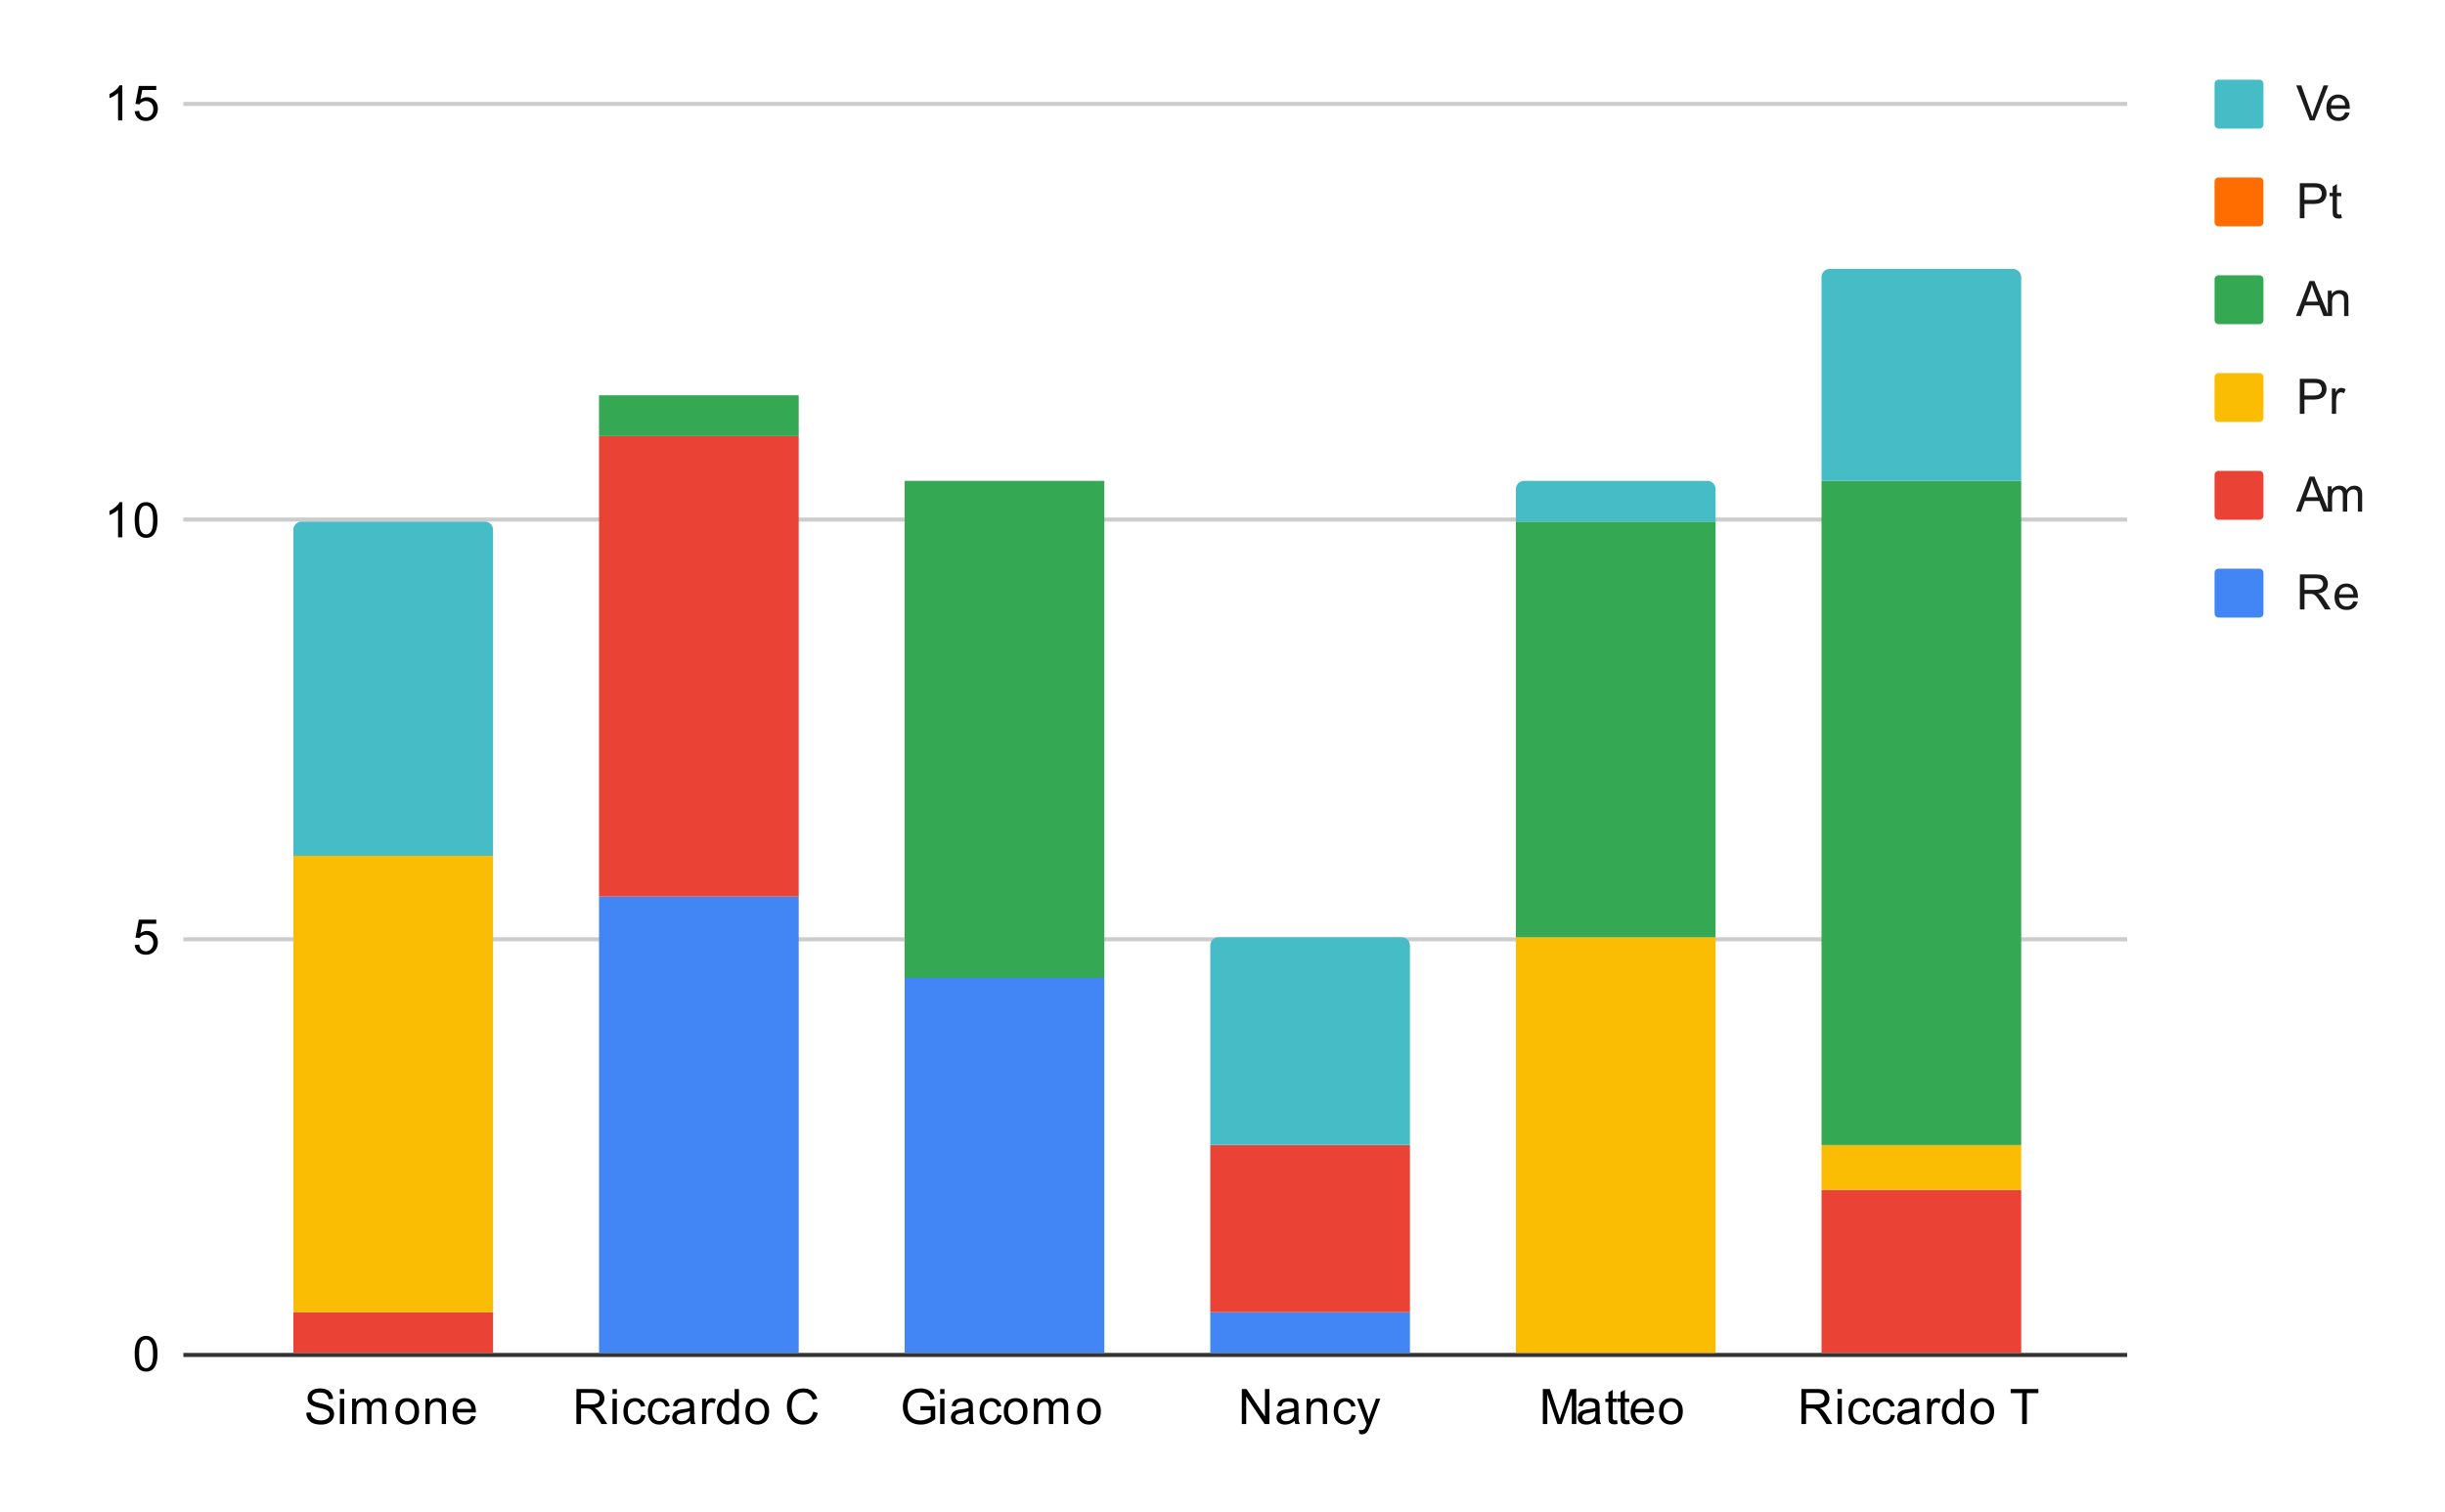 <svg version="1.1" viewBox="0.0 0.0 600.0 371.0" fill="none" stroke="none" stroke-linecap="square" stroke-miterlimit="10" width="600" height="371" xmlns:xlink="http://www.w3.org/1999/xlink" xmlns="http://www.w3.org/2000/svg"><path fill="#ffffff" d="M0 0L600.0 0L600.0 371.0L0 371.0L0 0Z" fill-rule="nonzero"/><path stroke="#333333" stroke-width="1.0" stroke-linecap="butt" d="M45.5 332.5L521.5 332.5" fill-rule="nonzero"/><path stroke="#cccccc" stroke-width="1.0" stroke-linecap="butt" d="M45.5 230.5L521.5 230.5" fill-rule="nonzero"/><path stroke="#cccccc" stroke-width="1.0" stroke-linecap="butt" d="M45.5 127.5L521.5 127.5" fill-rule="nonzero"/><path stroke="#cccccc" stroke-width="1.0" stroke-linecap="butt" d="M45.5 25.5L521.5 25.5" fill-rule="nonzero"/><clipPath id="id_0"><path d="M45.55 25.55L521.19 25.55L521.19 332.45L45.55 332.45L45.55 25.55Z" clip-rule="nonzero"/></clipPath><path stroke="#000000" stroke-width="2.0" stroke-linecap="butt" stroke-opacity="0.0" clip-path="url(#id_0)" d="M121.0 332.0L72.0 332.0L72.0 332.0L121.0 332.0Z" fill-rule="nonzero"/><path fill="#4285f4" clip-path="url(#id_0)" d="M121.0 332.0L72.0 332.0L72.0 332.0L121.0 332.0Z" fill-rule="nonzero"/><path stroke="#000000" stroke-width="2.0" stroke-linecap="butt" stroke-opacity="0.0" clip-path="url(#id_0)" d="M196.0 332.0L147.0 332.0L147.0 220.0L196.0 220.0Z" fill-rule="nonzero"/><path fill="#4285f4" clip-path="url(#id_0)" d="M196.0 332.0L147.0 332.0L147.0 220.0L196.0 220.0Z" fill-rule="nonzero"/><path stroke="#000000" stroke-width="2.0" stroke-linecap="butt" stroke-opacity="0.0" clip-path="url(#id_0)" d="M271.0 332.0L222.0 332.0L222.0 240.0L271.0 240.0Z" fill-rule="nonzero"/><path fill="#4285f4" clip-path="url(#id_0)" d="M271.0 332.0L222.0 332.0L222.0 240.0L271.0 240.0Z" fill-rule="nonzero"/><path stroke="#000000" stroke-width="2.0" stroke-linecap="butt" stroke-opacity="0.0" clip-path="url(#id_0)" d="M346.0 332.0L297.0 332.0L297.0 322.0L346.0 322.0Z" fill-rule="nonzero"/><path fill="#4285f4" clip-path="url(#id_0)" d="M346.0 332.0L297.0 332.0L297.0 322.0L346.0 322.0Z" fill-rule="nonzero"/><path stroke="#000000" stroke-width="2.0" stroke-linecap="butt" stroke-opacity="0.0" clip-path="url(#id_0)" d="M421.0 332.0L372.0 332.0L372.0 332.0L421.0 332.0Z" fill-rule="nonzero"/><path fill="#4285f4" clip-path="url(#id_0)" d="M421.0 332.0L372.0 332.0L372.0 332.0L421.0 332.0Z" fill-rule="nonzero"/><path stroke="#000000" stroke-width="2.0" stroke-linecap="butt" stroke-opacity="0.0" clip-path="url(#id_0)" d="M496.0 332.0L447.0 332.0L447.0 332.0L496.0 332.0Z" fill-rule="nonzero"/><path fill="#4285f4" clip-path="url(#id_0)" d="M496.0 332.0L447.0 332.0L447.0 332.0L496.0 332.0Z" fill-rule="nonzero"/><path stroke="#000000" stroke-width="2.0" stroke-linecap="butt" stroke-opacity="0.0" clip-path="url(#id_0)" d="M121.0 332.0L72.0 332.0L72.0 322.0L121.0 322.0Z" fill-rule="nonzero"/><path fill="#ea4335" clip-path="url(#id_0)" d="M121.0 332.0L72.0 332.0L72.0 322.0L121.0 322.0Z" fill-rule="nonzero"/><path stroke="#000000" stroke-width="2.0" stroke-linecap="butt" stroke-opacity="0.0" clip-path="url(#id_0)" d="M196.0 220.0L147.0 220.0L147.0 107.0L196.0 107.0Z" fill-rule="nonzero"/><path fill="#ea4335" clip-path="url(#id_0)" d="M196.0 220.0L147.0 220.0L147.0 107.0L196.0 107.0Z" fill-rule="nonzero"/><path stroke="#000000" stroke-width="2.0" stroke-linecap="butt" stroke-opacity="0.0" clip-path="url(#id_0)" d="M271.0 240.0L222.0 240.0L222.0 240.0L271.0 240.0Z" fill-rule="nonzero"/><path fill="#ea4335" clip-path="url(#id_0)" d="M271.0 240.0L222.0 240.0L222.0 240.0L271.0 240.0Z" fill-rule="nonzero"/><path stroke="#000000" stroke-width="2.0" stroke-linecap="butt" stroke-opacity="0.0" clip-path="url(#id_0)" d="M346.0 322.0L297.0 322.0L297.0 281.0L346.0 281.0Z" fill-rule="nonzero"/><path fill="#ea4335" clip-path="url(#id_0)" d="M346.0 322.0L297.0 322.0L297.0 281.0L346.0 281.0Z" fill-rule="nonzero"/><path stroke="#000000" stroke-width="2.0" stroke-linecap="butt" stroke-opacity="0.0" clip-path="url(#id_0)" d="M421.0 332.0L372.0 332.0L372.0 332.0L421.0 332.0Z" fill-rule="nonzero"/><path fill="#ea4335" clip-path="url(#id_0)" d="M421.0 332.0L372.0 332.0L372.0 332.0L421.0 332.0Z" fill-rule="nonzero"/><path stroke="#000000" stroke-width="2.0" stroke-linecap="butt" stroke-opacity="0.0" clip-path="url(#id_0)" d="M496.0 332.0L447.0 332.0L447.0 292.0L496.0 292.0Z" fill-rule="nonzero"/><path fill="#ea4335" clip-path="url(#id_0)" d="M496.0 332.0L447.0 332.0L447.0 292.0L496.0 292.0Z" fill-rule="nonzero"/><path stroke="#000000" stroke-width="2.0" stroke-linecap="butt" stroke-opacity="0.0" clip-path="url(#id_0)" d="M121.0 322.0L72.0 322.0L72.0 210.0L121.0 210.0Z" fill-rule="nonzero"/><path fill="#fbbc04" clip-path="url(#id_0)" d="M121.0 322.0L72.0 322.0L72.0 210.0L121.0 210.0Z" fill-rule="nonzero"/><path stroke="#000000" stroke-width="2.0" stroke-linecap="butt" stroke-opacity="0.0" clip-path="url(#id_0)" d="M196.0 107.0L147.0 107.0L147.0 107.0L196.0 107.0Z" fill-rule="nonzero"/><path fill="#fbbc04" clip-path="url(#id_0)" d="M196.0 107.0L147.0 107.0L147.0 107.0L196.0 107.0Z" fill-rule="nonzero"/><path stroke="#000000" stroke-width="2.0" stroke-linecap="butt" stroke-opacity="0.0" clip-path="url(#id_0)" d="M271.0 240.0L222.0 240.0L222.0 240.0L271.0 240.0Z" fill-rule="nonzero"/><path fill="#fbbc04" clip-path="url(#id_0)" d="M271.0 240.0L222.0 240.0L222.0 240.0L271.0 240.0Z" fill-rule="nonzero"/><path stroke="#000000" stroke-width="2.0" stroke-linecap="butt" stroke-opacity="0.0" clip-path="url(#id_0)" d="M346.0 281.0L297.0 281.0L297.0 281.0L346.0 281.0Z" fill-rule="nonzero"/><path fill="#fbbc04" clip-path="url(#id_0)" d="M346.0 281.0L297.0 281.0L297.0 281.0L346.0 281.0Z" fill-rule="nonzero"/><path stroke="#000000" stroke-width="2.0" stroke-linecap="butt" stroke-opacity="0.0" clip-path="url(#id_0)" d="M421.0 332.0L372.0 332.0L372.0 230.0L421.0 230.0Z" fill-rule="nonzero"/><path fill="#fbbc04" clip-path="url(#id_0)" d="M421.0 332.0L372.0 332.0L372.0 230.0L421.0 230.0Z" fill-rule="nonzero"/><path stroke="#000000" stroke-width="2.0" stroke-linecap="butt" stroke-opacity="0.0" clip-path="url(#id_0)" d="M496.0 292.0L447.0 292.0L447.0 281.0L496.0 281.0Z" fill-rule="nonzero"/><path fill="#fbbc04" clip-path="url(#id_0)" d="M496.0 292.0L447.0 292.0L447.0 281.0L496.0 281.0Z" fill-rule="nonzero"/><path stroke="#000000" stroke-width="2.0" stroke-linecap="butt" stroke-opacity="0.0" clip-path="url(#id_0)" d="M121.0 210.0L72.0 210.0L72.0 210.0L121.0 210.0Z" fill-rule="nonzero"/><path fill="#34a853" clip-path="url(#id_0)" d="M121.0 210.0L72.0 210.0L72.0 210.0L121.0 210.0Z" fill-rule="nonzero"/><path stroke="#000000" stroke-width="2.0" stroke-linecap="butt" stroke-opacity="0.0" clip-path="url(#id_0)" d="M196.0 107.0L147.0 107.0L147.0 97.0L196.0 97.0Z" fill-rule="nonzero"/><path fill="#34a853" clip-path="url(#id_0)" d="M196.0 107.0L147.0 107.0L147.0 97.0L196.0 97.0Z" fill-rule="nonzero"/><path stroke="#000000" stroke-width="2.0" stroke-linecap="butt" stroke-opacity="0.0" clip-path="url(#id_0)" d="M271.0 240.0L222.0 240.0L222.0 118.0L271.0 118.0Z" fill-rule="nonzero"/><path fill="#34a853" clip-path="url(#id_0)" d="M271.0 240.0L222.0 240.0L222.0 118.0L271.0 118.0Z" fill-rule="nonzero"/><path stroke="#000000" stroke-width="2.0" stroke-linecap="butt" stroke-opacity="0.0" clip-path="url(#id_0)" d="M346.0 281.0L297.0 281.0L297.0 281.0L346.0 281.0Z" fill-rule="nonzero"/><path fill="#34a853" clip-path="url(#id_0)" d="M346.0 281.0L297.0 281.0L297.0 281.0L346.0 281.0Z" fill-rule="nonzero"/><path stroke="#000000" stroke-width="2.0" stroke-linecap="butt" stroke-opacity="0.0" clip-path="url(#id_0)" d="M421.0 230.0L372.0 230.0L372.0 128.0L421.0 128.0Z" fill-rule="nonzero"/><path fill="#34a853" clip-path="url(#id_0)" d="M421.0 230.0L372.0 230.0L372.0 128.0L421.0 128.0Z" fill-rule="nonzero"/><path stroke="#000000" stroke-width="2.0" stroke-linecap="butt" stroke-opacity="0.0" clip-path="url(#id_0)" d="M496.0 281.0L447.0 281.0L447.0 118.0L496.0 118.0Z" fill-rule="nonzero"/><path fill="#34a853" clip-path="url(#id_0)" d="M496.0 281.0L447.0 281.0L447.0 118.0L496.0 118.0Z" fill-rule="nonzero"/><path stroke="#000000" stroke-width="2.0" stroke-linecap="butt" stroke-opacity="0.0" clip-path="url(#id_0)" d="M121.0 210.0L72.0 210.0L72.0 210.0L121.0 210.0Z" fill-rule="nonzero"/><path fill="#ff6d01" clip-path="url(#id_0)" d="M121.0 210.0L72.0 210.0L72.0 210.0L121.0 210.0Z" fill-rule="nonzero"/><path stroke="#000000" stroke-width="2.0" stroke-linecap="butt" stroke-opacity="0.0" clip-path="url(#id_0)" d="M196.0 97.0L147.0 97.0L147.0 97.0L196.0 97.0Z" fill-rule="nonzero"/><path fill="#ff6d01" clip-path="url(#id_0)" d="M196.0 97.0L147.0 97.0L147.0 97.0L196.0 97.0Z" fill-rule="nonzero"/><path stroke="#000000" stroke-width="2.0" stroke-linecap="butt" stroke-opacity="0.0" clip-path="url(#id_0)" d="M271.0 118.0L222.0 118.0L222.0 118.0L271.0 118.0Z" fill-rule="nonzero"/><path fill="#ff6d01" clip-path="url(#id_0)" d="M271.0 118.0L222.0 118.0L222.0 118.0L271.0 118.0Z" fill-rule="nonzero"/><path stroke="#000000" stroke-width="2.0" stroke-linecap="butt" stroke-opacity="0.0" clip-path="url(#id_0)" d="M346.0 281.0L297.0 281.0L297.0 281.0L346.0 281.0Z" fill-rule="nonzero"/><path fill="#ff6d01" clip-path="url(#id_0)" d="M346.0 281.0L297.0 281.0L297.0 281.0L346.0 281.0Z" fill-rule="nonzero"/><path stroke="#000000" stroke-width="2.0" stroke-linecap="butt" stroke-opacity="0.0" clip-path="url(#id_0)" d="M421.0 128.0L372.0 128.0L372.0 128.0L421.0 128.0Z" fill-rule="nonzero"/><path fill="#ff6d01" clip-path="url(#id_0)" d="M421.0 128.0L372.0 128.0L372.0 128.0L421.0 128.0Z" fill-rule="nonzero"/><path stroke="#000000" stroke-width="2.0" stroke-linecap="butt" stroke-opacity="0.0" clip-path="url(#id_0)" d="M496.0 118.0L447.0 118.0L447.0 118.0L496.0 118.0Z" fill-rule="nonzero"/><path fill="#ff6d01" clip-path="url(#id_0)" d="M496.0 118.0L447.0 118.0L447.0 118.0L496.0 118.0Z" fill-rule="nonzero"/><path stroke="#000000" stroke-width="2.0" stroke-linecap="butt" stroke-opacity="0.0" clip-path="url(#id_0)" d="M121.0 210.0L72.0 210.0L72.0 130.0C72.0 128.895 72.895 128.0 74.0 128.0L119.0 128.0C120.105 128.0 121.0 128.895 121.0 130.0Z" fill-rule="nonzero"/><path fill="#46bdc6" clip-path="url(#id_0)" d="M121.0 210.0L72.0 210.0L72.0 130.0C72.0 128.895 72.895 128.0 74.0 128.0L119.0 128.0C120.105 128.0 121.0 128.895 121.0 130.0Z" fill-rule="nonzero"/><path stroke="#000000" stroke-width="2.0" stroke-linecap="butt" stroke-opacity="0.0" clip-path="url(#id_0)" d="M196.0 97.0L147.0 97.0L147.0 97.0L196.0 97.0Z" fill-rule="nonzero"/><path fill="#46bdc6" clip-path="url(#id_0)" d="M196.0 97.0L147.0 97.0L147.0 97.0L196.0 97.0Z" fill-rule="nonzero"/><path stroke="#000000" stroke-width="2.0" stroke-linecap="butt" stroke-opacity="0.0" clip-path="url(#id_0)" d="M271.0 118.0L222.0 118.0L222.0 118.0L271.0 118.0Z" fill-rule="nonzero"/><path fill="#46bdc6" clip-path="url(#id_0)" d="M271.0 118.0L222.0 118.0L222.0 118.0L271.0 118.0Z" fill-rule="nonzero"/><path stroke="#000000" stroke-width="2.0" stroke-linecap="butt" stroke-opacity="0.0" clip-path="url(#id_0)" d="M346.0 281.0L297.0 281.0L297.0 232.0C297.0 230.895 297.895 230.0 299.0 230.0L344.0 230.0C345.105 230.0 346.0 230.895 346.0 232.0Z" fill-rule="nonzero"/><path fill="#46bdc6" clip-path="url(#id_0)" d="M346.0 281.0L297.0 281.0L297.0 232.0C297.0 230.895 297.895 230.0 299.0 230.0L344.0 230.0C345.105 230.0 346.0 230.895 346.0 232.0Z" fill-rule="nonzero"/><path stroke="#000000" stroke-width="2.0" stroke-linecap="butt" stroke-opacity="0.0" clip-path="url(#id_0)" d="M421.0 128.0L372.0 128.0L372.0 120.0C372.0 118.895 372.895 118.0 374.0 118.0L419.0 118.0C420.105 118.0 421.0 118.895 421.0 120.0Z" fill-rule="nonzero"/><path fill="#46bdc6" clip-path="url(#id_0)" d="M421.0 128.0L372.0 128.0L372.0 120.0C372.0 118.895 372.895 118.0 374.0 118.0L419.0 118.0C420.105 118.0 421.0 118.895 421.0 120.0Z" fill-rule="nonzero"/><path stroke="#000000" stroke-width="2.0" stroke-linecap="butt" stroke-opacity="0.0" clip-path="url(#id_0)" d="M496.0 118.0L447.0 118.0L447.0 68.0C447.0 66.895 447.895 66.0 449.0 66.0L494.0 66.0C495.105 66.0 496.0 66.895 496.0 68.0Z" fill-rule="nonzero"/><path fill="#46bdc6" clip-path="url(#id_0)" d="M496.0 118.0L447.0 118.0L447.0 68.0C447.0 66.895 447.895 66.0 449.0 66.0L494.0 66.0C495.105 66.0 496.0 66.895 496.0 68.0Z" fill-rule="nonzero"/><path fill="#000000" d="M33.05 332.216Q33.05 330.684 33.362 329.762Q33.675 328.825 34.284 328.325Q34.909 327.825 35.847 327.825Q36.534 327.825 37.05 328.106Q37.581 328.387 37.925 328.919Q38.269 329.434 38.456 330.184Q38.644 330.934 38.644 332.216Q38.644 333.731 38.331 334.653Q38.034 335.575 37.409 336.091Q36.8 336.591 35.847 336.591Q34.612 336.591 33.894 335.7Q33.05 334.637 33.05 332.216ZM34.128 332.216Q34.128 334.325 34.628 335.028Q35.128 335.731 35.847 335.731Q36.581 335.731 37.066 335.028Q37.566 334.325 37.566 332.216Q37.566 330.091 37.066 329.403Q36.581 328.7 35.831 328.7Q35.112 328.7 34.675 329.309Q34.128 330.091 34.128 332.216Z" fill-rule="nonzero"/><path fill="#000000" d="M33.05 231.9L34.159 231.806Q34.284 232.619 34.722 233.025Q35.175 233.431 35.816 233.431Q36.566 233.431 37.097 232.853Q37.628 232.275 37.628 231.338Q37.628 230.431 37.112 229.916Q36.612 229.384 35.784 229.384Q35.284 229.384 34.862 229.619Q34.456 229.853 34.222 230.213L33.237 230.088L34.066 225.681L38.347 225.681L38.347 226.681L34.909 226.681L34.456 228.994Q35.222 228.447 36.066 228.447Q37.191 228.447 37.956 229.228Q38.737 230.009 38.737 231.244Q38.737 232.4 38.066 233.259Q37.237 234.291 35.816 234.291Q34.644 234.291 33.894 233.634Q33.159 232.978 33.05 231.9Z" fill-rule="nonzero"/><path fill="#000000" d="M30.019 131.85L28.972 131.85L28.972 125.131Q28.581 125.491 27.956 125.866Q27.347 126.225 26.863 126.397L26.863 125.381Q27.738 124.959 28.394 124.381Q29.066 123.788 29.347 123.225L30.019 123.225L30.019 131.85ZM33.05 127.616Q33.05 126.084 33.362 125.163Q33.675 124.225 34.284 123.725Q34.909 123.225 35.847 123.225Q36.534 123.225 37.05 123.506Q37.581 123.788 37.925 124.319Q38.269 124.834 38.456 125.584Q38.644 126.334 38.644 127.616Q38.644 129.131 38.331 130.053Q38.034 130.975 37.409 131.491Q36.8 131.991 35.847 131.991Q34.612 131.991 33.894 131.1Q33.05 130.037 33.05 127.616ZM34.128 127.616Q34.128 129.725 34.628 130.428Q35.128 131.131 35.847 131.131Q36.581 131.131 37.066 130.428Q37.566 129.725 37.566 127.616Q37.566 125.491 37.066 124.803Q36.581 124.1 35.831 124.1Q35.112 124.1 34.675 124.709Q34.128 125.491 34.128 127.616Z" fill-rule="nonzero"/><path fill="#000000" d="M30.019 29.55L28.972 29.55L28.972 22.831Q28.581 23.191 27.956 23.566Q27.347 23.925 26.863 24.097L26.863 23.081Q27.738 22.659 28.394 22.081Q29.066 21.488 29.347 20.925L30.019 20.925L30.019 29.55ZM33.05 27.3L34.159 27.206Q34.284 28.019 34.722 28.425Q35.175 28.831 35.816 28.831Q36.566 28.831 37.097 28.253Q37.628 27.675 37.628 26.738Q37.628 25.831 37.112 25.316Q36.612 24.784 35.784 24.784Q35.284 24.784 34.862 25.019Q34.456 25.253 34.222 25.613L33.237 25.488L34.066 21.081L38.347 21.081L38.347 22.081L34.909 22.081L34.456 24.394Q35.222 23.847 36.066 23.847Q37.191 23.847 37.956 24.628Q38.737 25.409 38.737 26.644Q38.737 27.8 38.066 28.659Q37.237 29.691 35.816 29.691Q34.644 29.691 33.894 29.034Q33.159 28.378 33.05 27.3Z" fill-rule="nonzero"/><path fill="#000000" d="M75.157 346.684L76.22 346.591Q76.298 347.247 76.579 347.653Q76.86 348.059 77.438 348.325Q78.032 348.575 78.766 348.575Q79.407 348.575 79.907 348.387Q80.407 348.184 80.641 347.856Q80.891 347.512 80.891 347.122Q80.891 346.716 80.657 346.419Q80.423 346.106 79.891 345.903Q79.532 345.762 78.345 345.481Q77.173 345.2 76.704 344.95Q76.079 344.622 75.782 344.153Q75.485 343.669 75.485 343.075Q75.485 342.434 75.845 341.872Q76.22 341.294 76.923 341.012Q77.641 340.716 78.501 340.716Q79.454 340.716 80.188 341.028Q80.923 341.325 81.313 341.934Q81.704 342.528 81.735 343.278L80.641 343.356Q80.548 342.544 80.032 342.137Q79.532 341.716 78.548 341.716Q77.516 341.716 77.048 342.091Q76.579 342.466 76.579 342.997Q76.579 343.466 76.907 343.762Q77.235 344.059 78.61 344.372Q80.001 344.684 80.516 344.919Q81.266 345.278 81.626 345.809Q81.985 346.325 81.985 347.028Q81.985 347.716 81.595 348.325Q81.204 348.919 80.47 349.262Q79.735 349.591 78.813 349.591Q77.641 349.591 76.845 349.262Q76.063 348.919 75.61 348.231Q75.173 347.544 75.157 346.684ZM83.407 342.075L83.407 340.856L84.47 340.856L84.47 342.075L83.407 342.075ZM83.407 349.45L83.407 343.231L84.47 343.231L84.47 349.45L83.407 349.45ZM86.407 349.45L86.407 343.231L87.345 343.231L87.345 344.106Q87.641 343.637 88.126 343.372Q88.61 343.091 89.235 343.091Q89.923 343.091 90.36 343.372Q90.813 343.653 90.985 344.169Q91.735 343.091 92.907 343.091Q93.845 343.091 94.329 343.606Q94.829 344.106 94.829 345.184L94.829 349.45L93.782 349.45L93.782 345.528Q93.782 344.903 93.673 344.622Q93.579 344.341 93.313 344.169Q93.048 343.997 92.673 343.997Q92.016 343.997 91.579 344.434Q91.157 344.872 91.157 345.841L91.157 349.45L90.095 349.45L90.095 345.403Q90.095 344.7 89.829 344.356Q89.579 343.997 89.001 343.997Q88.548 343.997 88.173 344.231Q87.798 344.466 87.626 344.919Q87.454 345.372 87.454 346.216L87.454 349.45L86.407 349.45ZM97.016 346.341Q97.016 344.606 97.97 343.778Q98.766 343.091 99.923 343.091Q101.204 343.091 102.016 343.934Q102.845 344.762 102.845 346.247Q102.845 347.45 102.485 348.137Q102.126 348.825 101.423 349.216Q100.735 349.591 99.923 349.591Q98.626 349.591 97.813 348.762Q97.016 347.919 97.016 346.341ZM98.095 346.341Q98.095 347.528 98.61 348.122Q99.141 348.716 99.923 348.716Q100.72 348.716 101.235 348.122Q101.751 347.528 101.751 346.309Q101.751 345.153 101.22 344.559Q100.704 343.966 99.923 343.966Q99.141 343.966 98.61 344.559Q98.095 345.137 98.095 346.341ZM104.407 349.45L104.407 343.231L105.345 343.231L105.345 344.106Q106.032 343.091 107.329 343.091Q107.891 343.091 108.36 343.294Q108.845 343.497 109.079 343.825Q109.313 344.153 109.407 344.591Q109.454 344.887 109.454 345.622L109.454 349.45L108.407 349.45L108.407 345.669Q108.407 345.012 108.282 344.7Q108.157 344.387 107.845 344.2Q107.532 343.997 107.11 343.997Q106.438 343.997 105.938 344.434Q105.454 344.856 105.454 346.044L105.454 349.45L104.407 349.45ZM115.657 347.45L116.751 347.575Q116.501 348.528 115.798 349.059Q115.095 349.591 114.016 349.591Q112.657 349.591 111.845 348.747Q111.048 347.903 111.048 346.387Q111.048 344.825 111.86 343.966Q112.673 343.091 113.954 343.091Q115.204 343.091 115.985 343.934Q116.782 344.778 116.782 346.325Q116.782 346.419 116.782 346.606L112.141 346.606Q112.204 347.637 112.72 348.184Q113.235 348.716 114.016 348.716Q114.595 348.716 115.001 348.419Q115.423 348.106 115.657 347.45ZM112.204 345.747L115.673 345.747Q115.61 344.95 115.282 344.559Q114.766 343.95 113.97 343.95Q113.235 343.95 112.735 344.434Q112.251 344.919 112.204 345.747Z" fill-rule="nonzero"/><path fill="#000000" d="M141.452 349.45L141.452 340.856L145.264 340.856Q146.42 340.856 147.014 341.091Q147.608 341.325 147.967 341.919Q148.327 342.497 148.327 343.2Q148.327 344.122 147.733 344.747Q147.139 345.372 145.905 345.544Q146.358 345.762 146.592 345.966Q147.092 346.419 147.53 347.106L149.03 349.45L147.592 349.45L146.467 347.669Q145.967 346.887 145.639 346.481Q145.327 346.075 145.061 345.919Q144.811 345.747 144.545 345.669Q144.358 345.637 143.92 345.637L142.592 345.637L142.592 349.45L141.452 349.45ZM142.592 344.653L145.045 344.653Q145.811 344.653 146.248 344.497Q146.702 344.325 146.92 343.981Q147.155 343.622 147.155 343.2Q147.155 342.591 146.702 342.2Q146.264 341.809 145.311 341.809L142.592 341.809L142.592 344.653ZM150.311 342.075L150.311 340.856L151.373 340.856L151.373 342.075L150.311 342.075ZM150.311 349.45L150.311 343.231L151.373 343.231L151.373 349.45L150.311 349.45ZM157.373 347.169L158.405 347.309Q158.233 348.372 157.53 348.981Q156.827 349.591 155.811 349.591Q154.53 349.591 153.748 348.762Q152.983 347.919 152.983 346.356Q152.983 345.356 153.311 344.606Q153.655 343.841 154.327 343.466Q155.014 343.091 155.827 343.091Q156.827 343.091 157.467 343.606Q158.123 344.106 158.311 345.059L157.28 345.216Q157.139 344.591 156.764 344.278Q156.389 343.95 155.858 343.95Q155.061 343.95 154.561 344.528Q154.061 345.091 154.061 346.325Q154.061 347.591 154.545 348.153Q155.03 348.716 155.795 348.716Q156.42 348.716 156.827 348.341Q157.248 347.966 157.373 347.169ZM163.373 347.169L164.405 347.309Q164.233 348.372 163.53 348.981Q162.827 349.591 161.811 349.591Q160.53 349.591 159.748 348.762Q158.983 347.919 158.983 346.356Q158.983 345.356 159.311 344.606Q159.655 343.841 160.327 343.466Q161.014 343.091 161.827 343.091Q162.827 343.091 163.467 343.606Q164.123 344.106 164.311 345.059L163.28 345.216Q163.139 344.591 162.764 344.278Q162.389 343.95 161.858 343.95Q161.061 343.95 160.561 344.528Q160.061 345.091 160.061 346.325Q160.061 347.591 160.545 348.153Q161.03 348.716 161.795 348.716Q162.42 348.716 162.827 348.341Q163.248 347.966 163.373 347.169ZM169.373 348.684Q168.78 349.184 168.233 349.387Q167.702 349.591 167.077 349.591Q166.045 349.591 165.498 349.091Q164.952 348.591 164.952 347.809Q164.952 347.356 165.155 346.981Q165.358 346.591 165.702 346.372Q166.045 346.137 166.467 346.028Q166.764 345.934 167.405 345.856Q168.67 345.716 169.28 345.497Q169.28 345.278 169.28 345.231Q169.28 344.575 168.983 344.309Q168.577 343.966 167.78 343.966Q167.045 343.966 166.686 344.231Q166.327 344.481 166.155 345.137L165.123 344.997Q165.264 344.341 165.592 343.934Q165.92 343.528 166.53 343.309Q167.139 343.091 167.936 343.091Q168.733 343.091 169.233 343.278Q169.733 343.466 169.967 343.747Q170.202 344.028 170.295 344.466Q170.342 344.731 170.342 345.434L170.342 346.841Q170.342 348.309 170.405 348.7Q170.483 349.091 170.686 349.45L169.577 349.45Q169.42 349.122 169.373 348.684ZM169.28 346.325Q168.702 346.559 167.561 346.731Q166.905 346.825 166.639 346.95Q166.373 347.059 166.217 347.278Q166.077 347.497 166.077 347.778Q166.077 348.2 166.389 348.481Q166.717 348.762 167.327 348.762Q167.936 348.762 168.405 348.497Q168.889 348.231 169.108 347.762Q169.28 347.403 169.28 346.716L169.28 346.325ZM172.295 349.45L172.295 343.231L173.248 343.231L173.248 344.169Q173.608 343.512 173.905 343.309Q174.217 343.091 174.592 343.091Q175.123 343.091 175.67 343.419L175.311 344.403Q174.92 344.169 174.545 344.169Q174.186 344.169 173.905 344.387Q173.639 344.591 173.53 344.966Q173.342 345.528 173.342 346.184L173.342 349.45L172.295 349.45ZM180.342 349.45L180.342 348.669Q179.748 349.591 178.608 349.591Q177.858 349.591 177.233 349.184Q176.608 348.762 176.264 348.028Q175.92 347.294 175.92 346.341Q175.92 345.419 176.233 344.653Q176.545 343.887 177.17 343.497Q177.795 343.091 178.561 343.091Q179.123 343.091 179.561 343.325Q179.998 343.559 180.28 343.934L180.28 340.856L181.327 340.856L181.327 349.45L180.342 349.45ZM177.014 346.341Q177.014 347.544 177.514 348.137Q178.014 348.716 178.702 348.716Q179.389 348.716 179.873 348.153Q180.358 347.591 180.358 346.434Q180.358 345.153 179.858 344.559Q179.373 343.966 178.655 343.966Q177.952 343.966 177.483 344.544Q177.014 345.106 177.014 346.341ZM182.92 346.341Q182.92 344.606 183.873 343.778Q184.67 343.091 185.827 343.091Q187.108 343.091 187.92 343.934Q188.748 344.762 188.748 346.247Q188.748 347.45 188.389 348.137Q188.03 348.825 187.327 349.216Q186.639 349.591 185.827 349.591Q184.53 349.591 183.717 348.762Q182.92 347.919 182.92 346.341ZM183.998 346.341Q183.998 347.528 184.514 348.122Q185.045 348.716 185.827 348.716Q186.623 348.716 187.139 348.122Q187.655 347.528 187.655 346.309Q187.655 345.153 187.123 344.559Q186.608 343.966 185.827 343.966Q185.045 343.966 184.514 344.559Q183.998 345.137 183.998 346.341ZM199.577 346.434L200.702 346.731Q200.342 348.122 199.42 348.856Q198.498 349.591 197.155 349.591Q195.764 349.591 194.889 349.028Q194.014 348.466 193.561 347.403Q193.108 346.325 193.108 345.091Q193.108 343.747 193.623 342.747Q194.139 341.747 195.077 341.231Q196.03 340.716 197.17 340.716Q198.452 340.716 199.327 341.372Q200.217 342.028 200.561 343.216L199.436 343.481Q199.139 342.544 198.561 342.122Q197.998 341.684 197.139 341.684Q196.155 341.684 195.483 342.169Q194.827 342.637 194.545 343.434Q194.28 344.231 194.28 345.091Q194.28 346.184 194.592 346.997Q194.92 347.809 195.592 348.216Q196.264 348.622 197.061 348.622Q198.014 348.622 198.67 348.075Q199.342 347.528 199.577 346.434Z" fill-rule="nonzero"/><path fill="#000000" d="M225.871 346.075L225.871 345.075L229.496 345.059L229.496 348.247Q228.668 348.919 227.777 349.262Q226.887 349.591 225.949 349.591Q224.684 349.591 223.637 349.059Q222.606 348.512 222.074 347.497Q221.559 346.466 221.559 345.2Q221.559 343.934 222.074 342.856Q222.606 341.762 223.59 341.247Q224.574 340.716 225.856 340.716Q226.793 340.716 227.543 341.012Q228.293 341.309 228.715 341.856Q229.152 342.387 229.371 343.262L228.356 343.544Q228.152 342.887 227.856 342.512Q227.574 342.137 227.043 341.919Q226.512 341.684 225.871 341.684Q225.09 341.684 224.512 341.919Q223.949 342.153 223.59 342.544Q223.246 342.934 223.059 343.403Q222.731 344.2 222.731 345.122Q222.731 346.278 223.121 347.059Q223.527 347.825 224.277 348.2Q225.027 348.575 225.887 348.575Q226.621 348.575 227.324 348.294Q228.027 347.997 228.387 347.684L228.387 346.075L225.871 346.075ZM230.715 342.075L230.715 340.856L231.777 340.856L231.777 342.075L230.715 342.075ZM230.715 349.45L230.715 343.231L231.777 343.231L231.777 349.45L230.715 349.45ZM237.777 348.684Q237.184 349.184 236.637 349.387Q236.106 349.591 235.481 349.591Q234.449 349.591 233.902 349.091Q233.356 348.591 233.356 347.809Q233.356 347.356 233.559 346.981Q233.762 346.591 234.106 346.372Q234.449 346.137 234.871 346.028Q235.168 345.934 235.809 345.856Q237.074 345.716 237.684 345.497Q237.684 345.278 237.684 345.231Q237.684 344.575 237.387 344.309Q236.981 343.966 236.184 343.966Q235.449 343.966 235.09 344.231Q234.731 344.481 234.559 345.137L233.527 344.997Q233.668 344.341 233.996 343.934Q234.324 343.528 234.934 343.309Q235.543 343.091 236.34 343.091Q237.137 343.091 237.637 343.278Q238.137 343.466 238.371 343.747Q238.606 344.028 238.699 344.466Q238.746 344.731 238.746 345.434L238.746 346.841Q238.746 348.309 238.809 348.7Q238.887 349.091 239.09 349.45L237.981 349.45Q237.824 349.122 237.777 348.684ZM237.684 346.325Q237.106 346.559 235.965 346.731Q235.309 346.825 235.043 346.95Q234.777 347.059 234.621 347.278Q234.481 347.497 234.481 347.778Q234.481 348.2 234.793 348.481Q235.121 348.762 235.731 348.762Q236.34 348.762 236.809 348.497Q237.293 348.231 237.512 347.762Q237.684 347.403 237.684 346.716L237.684 346.325ZM244.777 347.169L245.809 347.309Q245.637 348.372 244.934 348.981Q244.231 349.591 243.215 349.591Q241.934 349.591 241.152 348.762Q240.387 347.919 240.387 346.356Q240.387 345.356 240.715 344.606Q241.059 343.841 241.731 343.466Q242.418 343.091 243.231 343.091Q244.231 343.091 244.871 343.606Q245.527 344.106 245.715 345.059L244.684 345.216Q244.543 344.591 244.168 344.278Q243.793 343.95 243.262 343.95Q242.465 343.95 241.965 344.528Q241.465 345.091 241.465 346.325Q241.465 347.591 241.949 348.153Q242.434 348.716 243.199 348.716Q243.824 348.716 244.231 348.341Q244.652 347.966 244.777 347.169ZM246.324 346.341Q246.324 344.606 247.277 343.778Q248.074 343.091 249.231 343.091Q250.512 343.091 251.324 343.934Q252.152 344.762 252.152 346.247Q252.152 347.45 251.793 348.137Q251.434 348.825 250.731 349.216Q250.043 349.591 249.231 349.591Q247.934 349.591 247.121 348.762Q246.324 347.919 246.324 346.341ZM247.402 346.341Q247.402 347.528 247.918 348.122Q248.449 348.716 249.231 348.716Q250.027 348.716 250.543 348.122Q251.059 347.528 251.059 346.309Q251.059 345.153 250.527 344.559Q250.012 343.966 249.231 343.966Q248.449 343.966 247.918 344.559Q247.402 345.137 247.402 346.341ZM253.715 349.45L253.715 343.231L254.652 343.231L254.652 344.106Q254.949 343.637 255.434 343.372Q255.918 343.091 256.543 343.091Q257.231 343.091 257.668 343.372Q258.121 343.653 258.293 344.169Q259.043 343.091 260.215 343.091Q261.152 343.091 261.637 343.606Q262.137 344.106 262.137 345.184L262.137 349.45L261.09 349.45L261.09 345.528Q261.09 344.903 260.981 344.622Q260.887 344.341 260.621 344.169Q260.356 343.997 259.981 343.997Q259.324 343.997 258.887 344.434Q258.465 344.872 258.465 345.841L258.465 349.45L257.402 349.45L257.402 345.403Q257.402 344.7 257.137 344.356Q256.887 343.997 256.309 343.997Q255.856 343.997 255.481 344.231Q255.106 344.466 254.934 344.919Q254.762 345.372 254.762 346.216L254.762 349.45L253.715 349.45ZM264.324 346.341Q264.324 344.606 265.277 343.778Q266.074 343.091 267.231 343.091Q268.512 343.091 269.324 343.934Q270.152 344.762 270.152 346.247Q270.152 347.45 269.793 348.137Q269.434 348.825 268.731 349.216Q268.043 349.591 267.231 349.591Q265.934 349.591 265.121 348.762Q264.324 347.919 264.324 346.341ZM265.402 346.341Q265.402 347.528 265.918 348.122Q266.449 348.716 267.231 348.716Q268.027 348.716 268.543 348.122Q269.059 347.528 269.059 346.309Q269.059 345.153 268.527 344.559Q268.012 343.966 267.231 343.966Q266.449 343.966 265.918 344.559Q265.402 345.137 265.402 346.341Z" fill-rule="nonzero"/><path fill="#000000" d="M304.744 349.45L304.744 340.856L305.9 340.856L310.416 347.606L310.416 340.856L311.509 340.856L311.509 349.45L310.338 349.45L305.822 342.7L305.822 349.45L304.744 349.45ZM317.681 348.684Q317.088 349.184 316.541 349.387Q316.009 349.591 315.384 349.591Q314.353 349.591 313.806 349.091Q313.259 348.591 313.259 347.809Q313.259 347.356 313.463 346.981Q313.666 346.591 314.009 346.372Q314.353 346.137 314.775 346.028Q315.072 345.934 315.713 345.856Q316.978 345.716 317.588 345.497Q317.588 345.278 317.588 345.231Q317.588 344.575 317.291 344.309Q316.884 343.966 316.088 343.966Q315.353 343.966 314.994 344.231Q314.634 344.481 314.463 345.137L313.431 344.997Q313.572 344.341 313.9 343.934Q314.228 343.528 314.838 343.309Q315.447 343.091 316.244 343.091Q317.041 343.091 317.541 343.278Q318.041 343.466 318.275 343.747Q318.509 344.028 318.603 344.466Q318.65 344.731 318.65 345.434L318.65 346.841Q318.65 348.309 318.713 348.7Q318.791 349.091 318.994 349.45L317.884 349.45Q317.728 349.122 317.681 348.684ZM317.588 346.325Q317.009 346.559 315.869 346.731Q315.213 346.825 314.947 346.95Q314.681 347.059 314.525 347.278Q314.384 347.497 314.384 347.778Q314.384 348.2 314.697 348.481Q315.025 348.762 315.634 348.762Q316.244 348.762 316.713 348.497Q317.197 348.231 317.416 347.762Q317.588 347.403 317.588 346.716L317.588 346.325ZM320.619 349.45L320.619 343.231L321.556 343.231L321.556 344.106Q322.244 343.091 323.541 343.091Q324.103 343.091 324.572 343.294Q325.056 343.497 325.291 343.825Q325.525 344.153 325.619 344.591Q325.666 344.887 325.666 345.622L325.666 349.45L324.619 349.45L324.619 345.669Q324.619 345.012 324.494 344.7Q324.369 344.387 324.056 344.2Q323.744 343.997 323.322 343.997Q322.65 343.997 322.15 344.434Q321.666 344.856 321.666 346.044L321.666 349.45L320.619 349.45ZM331.681 347.169L332.713 347.309Q332.541 348.372 331.838 348.981Q331.134 349.591 330.119 349.591Q328.838 349.591 328.056 348.762Q327.291 347.919 327.291 346.356Q327.291 345.356 327.619 344.606Q327.963 343.841 328.634 343.466Q329.322 343.091 330.134 343.091Q331.134 343.091 331.775 343.606Q332.431 344.106 332.619 345.059L331.588 345.216Q331.447 344.591 331.072 344.278Q330.697 343.95 330.166 343.95Q329.369 343.95 328.869 344.528Q328.369 345.091 328.369 346.325Q328.369 347.591 328.853 348.153Q329.338 348.716 330.103 348.716Q330.728 348.716 331.134 348.341Q331.556 347.966 331.681 347.169ZM333.572 351.841L333.447 350.856Q333.791 350.95 334.056 350.95Q334.4 350.95 334.603 350.825Q334.822 350.716 334.963 350.512Q335.056 350.341 335.291 349.716Q335.306 349.637 335.384 349.466L333.009 343.231L334.15 343.231L335.447 346.825Q335.697 347.512 335.9 348.278Q336.088 347.544 336.338 346.856L337.666 343.231L338.713 343.231L336.353 349.559Q335.963 350.575 335.759 350.966Q335.478 351.497 335.103 351.731Q334.744 351.981 334.244 351.981Q333.947 351.981 333.572 351.841Z" fill-rule="nonzero"/><path fill="#000000" d="M378.617 349.45L378.617 340.856L380.335 340.856L382.367 346.934Q382.648 347.794 382.773 348.216Q382.913 347.747 383.226 346.841L385.288 340.856L386.82 340.856L386.82 349.45L385.726 349.45L385.726 342.262L383.226 349.45L382.195 349.45L379.71 342.137L379.71 349.45L378.617 349.45ZM391.585 348.684Q390.992 349.184 390.445 349.387Q389.913 349.591 389.288 349.591Q388.257 349.591 387.71 349.091Q387.163 348.591 387.163 347.809Q387.163 347.356 387.367 346.981Q387.57 346.591 387.913 346.372Q388.257 346.137 388.679 346.028Q388.976 345.934 389.617 345.856Q390.882 345.716 391.492 345.497Q391.492 345.278 391.492 345.231Q391.492 344.575 391.195 344.309Q390.788 343.966 389.992 343.966Q389.257 343.966 388.898 344.231Q388.538 344.481 388.367 345.137L387.335 344.997Q387.476 344.341 387.804 343.934Q388.132 343.528 388.742 343.309Q389.351 343.091 390.148 343.091Q390.945 343.091 391.445 343.278Q391.945 343.466 392.179 343.747Q392.413 344.028 392.507 344.466Q392.554 344.731 392.554 345.434L392.554 346.841Q392.554 348.309 392.617 348.7Q392.695 349.091 392.898 349.45L391.788 349.45Q391.632 349.122 391.585 348.684ZM391.492 346.325Q390.913 346.559 389.773 346.731Q389.117 346.825 388.851 346.95Q388.585 347.059 388.429 347.278Q388.288 347.497 388.288 347.778Q388.288 348.2 388.601 348.481Q388.929 348.762 389.538 348.762Q390.148 348.762 390.617 348.497Q391.101 348.231 391.32 347.762Q391.492 347.403 391.492 346.716L391.492 346.325ZM396.82 348.512L396.976 349.434Q396.523 349.528 396.179 349.528Q395.601 349.528 395.288 349.356Q394.976 349.169 394.835 348.872Q394.71 348.575 394.71 347.622L394.71 344.044L393.945 344.044L393.945 343.231L394.71 343.231L394.71 341.684L395.757 341.059L395.757 343.231L396.82 343.231L396.82 344.044L395.757 344.044L395.757 347.684Q395.757 348.137 395.804 348.262Q395.867 348.387 395.992 348.466Q396.117 348.544 396.351 348.544Q396.538 348.544 396.82 348.512ZM399.82 348.512L399.976 349.434Q399.523 349.528 399.179 349.528Q398.601 349.528 398.288 349.356Q397.976 349.169 397.835 348.872Q397.71 348.575 397.71 347.622L397.71 344.044L396.945 344.044L396.945 343.231L397.71 343.231L397.71 341.684L398.757 341.059L398.757 343.231L399.82 343.231L399.82 344.044L398.757 344.044L398.757 347.684Q398.757 348.137 398.804 348.262Q398.867 348.387 398.992 348.466Q399.117 348.544 399.351 348.544Q399.538 348.544 399.82 348.512ZM404.773 347.45L405.867 347.575Q405.617 348.528 404.913 349.059Q404.21 349.591 403.132 349.591Q401.773 349.591 400.96 348.747Q400.163 347.903 400.163 346.387Q400.163 344.825 400.976 343.966Q401.788 343.091 403.07 343.091Q404.32 343.091 405.101 343.934Q405.898 344.778 405.898 346.325Q405.898 346.419 405.898 346.606L401.257 346.606Q401.32 347.637 401.835 348.184Q402.351 348.716 403.132 348.716Q403.71 348.716 404.117 348.419Q404.538 348.106 404.773 347.45ZM401.32 345.747L404.788 345.747Q404.726 344.95 404.398 344.559Q403.882 343.95 403.085 343.95Q402.351 343.95 401.851 344.434Q401.367 344.919 401.32 345.747ZM407.132 346.341Q407.132 344.606 408.085 343.778Q408.882 343.091 410.038 343.091Q411.32 343.091 412.132 343.934Q412.96 344.762 412.96 346.247Q412.96 347.45 412.601 348.137Q412.242 348.825 411.538 349.216Q410.851 349.591 410.038 349.591Q408.742 349.591 407.929 348.762Q407.132 347.919 407.132 346.341ZM408.21 346.341Q408.21 347.528 408.726 348.122Q409.257 348.716 410.038 348.716Q410.835 348.716 411.351 348.122Q411.867 347.528 411.867 346.309Q411.867 345.153 411.335 344.559Q410.82 343.966 410.038 343.966Q409.257 343.966 408.726 344.559Q408.21 345.137 408.21 346.341Z" fill-rule="nonzero"/><path fill="#000000" d="M442.067 349.45L442.067 340.856L445.88 340.856Q447.036 340.856 447.63 341.091Q448.224 341.325 448.583 341.919Q448.942 342.497 448.942 343.2Q448.942 344.122 448.349 344.747Q447.755 345.372 446.52 345.544Q446.974 345.762 447.208 345.966Q447.708 346.419 448.145 347.106L449.645 349.45L448.208 349.45L447.083 347.669Q446.583 346.887 446.255 346.481Q445.942 346.075 445.677 345.919Q445.427 345.747 445.161 345.669Q444.974 345.637 444.536 345.637L443.208 345.637L443.208 349.45L442.067 349.45ZM443.208 344.653L445.661 344.653Q446.427 344.653 446.864 344.497Q447.317 344.325 447.536 343.981Q447.77 343.622 447.77 343.2Q447.77 342.591 447.317 342.2Q446.88 341.809 445.927 341.809L443.208 341.809L443.208 344.653ZM450.927 342.075L450.927 340.856L451.989 340.856L451.989 342.075L450.927 342.075ZM450.927 349.45L450.927 343.231L451.989 343.231L451.989 349.45L450.927 349.45ZM457.989 347.169L459.02 347.309Q458.849 348.372 458.145 348.981Q457.442 349.591 456.427 349.591Q455.145 349.591 454.364 348.762Q453.599 347.919 453.599 346.356Q453.599 345.356 453.927 344.606Q454.27 343.841 454.942 343.466Q455.63 343.091 456.442 343.091Q457.442 343.091 458.083 343.606Q458.739 344.106 458.927 345.059L457.895 345.216Q457.755 344.591 457.38 344.278Q457.005 343.95 456.474 343.95Q455.677 343.95 455.177 344.528Q454.677 345.091 454.677 346.325Q454.677 347.591 455.161 348.153Q455.645 348.716 456.411 348.716Q457.036 348.716 457.442 348.341Q457.864 347.966 457.989 347.169ZM463.989 347.169L465.02 347.309Q464.849 348.372 464.145 348.981Q463.442 349.591 462.427 349.591Q461.145 349.591 460.364 348.762Q459.599 347.919 459.599 346.356Q459.599 345.356 459.927 344.606Q460.27 343.841 460.942 343.466Q461.63 343.091 462.442 343.091Q463.442 343.091 464.083 343.606Q464.739 344.106 464.927 345.059L463.895 345.216Q463.755 344.591 463.38 344.278Q463.005 343.95 462.474 343.95Q461.677 343.95 461.177 344.528Q460.677 345.091 460.677 346.325Q460.677 347.591 461.161 348.153Q461.645 348.716 462.411 348.716Q463.036 348.716 463.442 348.341Q463.864 347.966 463.989 347.169ZM469.989 348.684Q469.395 349.184 468.849 349.387Q468.317 349.591 467.692 349.591Q466.661 349.591 466.114 349.091Q465.567 348.591 465.567 347.809Q465.567 347.356 465.77 346.981Q465.974 346.591 466.317 346.372Q466.661 346.137 467.083 346.028Q467.38 345.934 468.02 345.856Q469.286 345.716 469.895 345.497Q469.895 345.278 469.895 345.231Q469.895 344.575 469.599 344.309Q469.192 343.966 468.395 343.966Q467.661 343.966 467.302 344.231Q466.942 344.481 466.77 345.137L465.739 344.997Q465.88 344.341 466.208 343.934Q466.536 343.528 467.145 343.309Q467.755 343.091 468.552 343.091Q469.349 343.091 469.849 343.278Q470.349 343.466 470.583 343.747Q470.817 344.028 470.911 344.466Q470.958 344.731 470.958 345.434L470.958 346.841Q470.958 348.309 471.02 348.7Q471.099 349.091 471.302 349.45L470.192 349.45Q470.036 349.122 469.989 348.684ZM469.895 346.325Q469.317 346.559 468.177 346.731Q467.52 346.825 467.255 346.95Q466.989 347.059 466.833 347.278Q466.692 347.497 466.692 347.778Q466.692 348.2 467.005 348.481Q467.333 348.762 467.942 348.762Q468.552 348.762 469.02 348.497Q469.505 348.231 469.724 347.762Q469.895 347.403 469.895 346.716L469.895 346.325ZM472.911 349.45L472.911 343.231L473.864 343.231L473.864 344.169Q474.224 343.512 474.52 343.309Q474.833 343.091 475.208 343.091Q475.739 343.091 476.286 343.419L475.927 344.403Q475.536 344.169 475.161 344.169Q474.802 344.169 474.52 344.387Q474.255 344.591 474.145 344.966Q473.958 345.528 473.958 346.184L473.958 349.45L472.911 349.45ZM480.958 349.45L480.958 348.669Q480.364 349.591 479.224 349.591Q478.474 349.591 477.849 349.184Q477.224 348.762 476.88 348.028Q476.536 347.294 476.536 346.341Q476.536 345.419 476.849 344.653Q477.161 343.887 477.786 343.497Q478.411 343.091 479.177 343.091Q479.739 343.091 480.177 343.325Q480.614 343.559 480.895 343.934L480.895 340.856L481.942 340.856L481.942 349.45L480.958 349.45ZM477.63 346.341Q477.63 347.544 478.13 348.137Q478.63 348.716 479.317 348.716Q480.005 348.716 480.489 348.153Q480.974 347.591 480.974 346.434Q480.974 345.153 480.474 344.559Q479.989 343.966 479.27 343.966Q478.567 343.966 478.099 344.544Q477.63 345.106 477.63 346.341ZM483.536 346.341Q483.536 344.606 484.489 343.778Q485.286 343.091 486.442 343.091Q487.724 343.091 488.536 343.934Q489.364 344.762 489.364 346.247Q489.364 347.45 489.005 348.137Q488.645 348.825 487.942 349.216Q487.255 349.591 486.442 349.591Q485.145 349.591 484.333 348.762Q483.536 347.919 483.536 346.341ZM484.614 346.341Q484.614 347.528 485.13 348.122Q485.661 348.716 486.442 348.716Q487.239 348.716 487.755 348.122Q488.27 347.528 488.27 346.309Q488.27 345.153 487.739 344.559Q487.224 343.966 486.442 343.966Q485.661 343.966 485.13 344.559Q484.614 345.137 484.614 346.341ZM496.239 349.45L496.239 341.872L493.411 341.872L493.411 340.856L500.224 340.856L500.224 341.872L497.38 341.872L497.38 349.45L496.239 349.45Z" fill-rule="nonzero"/><path fill="#46bdc6" d="M543.45 20.55C543.45 19.998 543.898 19.55 544.45 19.55L554.45 19.55C555.002 19.55 555.45 19.998 555.45 20.55L555.45 30.55C555.45 31.102 555.002 31.55 554.45 31.55L544.45 31.55C543.898 31.55 543.45 31.102 543.45 30.55Z" fill-rule="nonzero"/><path fill="#1a1a1a" d="M566.825 29.55L563.497 20.956L564.731 20.956L566.966 27.206Q567.231 27.956 567.419 28.613Q567.622 27.909 567.888 27.206L570.2 20.956L571.356 20.956L567.997 29.55L566.825 29.55ZM575.497 27.55L576.591 27.675Q576.341 28.628 575.638 29.159Q574.934 29.691 573.856 29.691Q572.497 29.691 571.684 28.847Q570.888 28.003 570.888 26.488Q570.888 24.925 571.7 24.066Q572.513 23.191 573.794 23.191Q575.044 23.191 575.825 24.034Q576.622 24.878 576.622 26.425Q576.622 26.519 576.622 26.706L571.981 26.706Q572.044 27.738 572.559 28.284Q573.075 28.816 573.856 28.816Q574.434 28.816 574.841 28.519Q575.263 28.206 575.497 27.55ZM572.044 25.847L575.513 25.847Q575.45 25.05 575.122 24.659Q574.606 24.05 573.809 24.05Q573.075 24.05 572.575 24.534Q572.091 25.019 572.044 25.847Z" fill-rule="nonzero"/><path fill="#ff6d01" d="M543.45 44.55C543.45 43.998 543.898 43.55 544.45 43.55L554.45 43.55C555.002 43.55 555.45 43.998 555.45 44.55L555.45 54.55C555.45 55.102 555.002 55.55 554.45 55.55L544.45 55.55C543.898 55.55 543.45 55.102 543.45 54.55Z" fill-rule="nonzero"/><path fill="#1a1a1a" d="M564.372 53.55L564.372 44.956L567.622 44.956Q568.466 44.956 568.919 45.034Q569.559 45.144 569.981 45.441Q570.419 45.737 570.669 46.269Q570.934 46.8 570.934 47.441Q570.934 48.534 570.231 49.3Q569.544 50.05 567.716 50.05L565.513 50.05L565.513 53.55L564.372 53.55ZM565.513 49.05L567.731 49.05Q568.841 49.05 569.294 48.644Q569.763 48.222 569.763 47.472Q569.763 46.941 569.481 46.566Q569.216 46.175 568.778 46.05Q568.481 45.972 567.716 45.972L565.513 45.972L565.513 49.05ZM574.544 52.612L574.7 53.534Q574.247 53.628 573.903 53.628Q573.325 53.628 573.013 53.456Q572.7 53.269 572.559 52.972Q572.434 52.675 572.434 51.722L572.434 48.144L571.669 48.144L571.669 47.331L572.434 47.331L572.434 45.784L573.481 45.159L573.481 47.331L574.544 47.331L574.544 48.144L573.481 48.144L573.481 51.784Q573.481 52.237 573.528 52.362Q573.591 52.487 573.716 52.566Q573.841 52.644 574.075 52.644Q574.263 52.644 574.544 52.612Z" fill-rule="nonzero"/><path fill="#34a853" d="M543.45 68.55C543.45 67.998 543.898 67.55 544.45 67.55L554.45 67.55C555.002 67.55 555.45 67.998 555.45 68.55L555.45 78.55C555.45 79.102 555.002 79.55 554.45 79.55L544.45 79.55C543.898 79.55 543.45 79.102 543.45 78.55Z" fill-rule="nonzero"/><path fill="#1a1a1a" d="M563.434 77.55L566.731 68.956L567.95 68.956L571.466 77.55L570.184 77.55L569.169 74.941L565.591 74.941L564.638 77.55L563.434 77.55ZM565.919 74.019L568.825 74.019L567.934 71.644Q567.513 70.566 567.325 69.862Q567.153 70.691 566.856 71.503L565.919 74.019ZM571.247 77.55L571.247 71.331L572.184 71.331L572.184 72.206Q572.872 71.191 574.169 71.191Q574.731 71.191 575.2 71.394Q575.684 71.597 575.919 71.925Q576.153 72.253 576.247 72.691Q576.294 72.987 576.294 73.722L576.294 77.55L575.247 77.55L575.247 73.769Q575.247 73.112 575.122 72.8Q574.997 72.487 574.684 72.3Q574.372 72.097 573.95 72.097Q573.278 72.097 572.778 72.534Q572.294 72.956 572.294 74.144L572.294 77.55L571.247 77.55Z" fill-rule="nonzero"/><path fill="#fbbc04" d="M543.45 92.55C543.45 91.998 543.898 91.55 544.45 91.55L554.45 91.55C555.002 91.55 555.45 91.998 555.45 92.55L555.45 102.55C555.45 103.102 555.002 103.55 554.45 103.55L544.45 103.55C543.898 103.55 543.45 103.102 543.45 102.55Z" fill-rule="nonzero"/><path fill="#1a1a1a" d="M564.372 101.55L564.372 92.956L567.622 92.956Q568.466 92.956 568.919 93.034Q569.559 93.144 569.981 93.441Q570.419 93.737 570.669 94.269Q570.934 94.8 570.934 95.441Q570.934 96.534 570.231 97.3Q569.544 98.05 567.716 98.05L565.513 98.05L565.513 101.55L564.372 101.55ZM565.513 97.05L567.731 97.05Q568.841 97.05 569.294 96.644Q569.763 96.222 569.763 95.472Q569.763 94.941 569.481 94.566Q569.216 94.175 568.778 94.05Q568.481 93.972 567.716 93.972L565.513 93.972L565.513 97.05ZM572.231 101.55L572.231 95.331L573.184 95.331L573.184 96.269Q573.544 95.612 573.841 95.409Q574.153 95.191 574.528 95.191Q575.059 95.191 575.606 95.519L575.247 96.503Q574.856 96.269 574.481 96.269Q574.122 96.269 573.841 96.487Q573.575 96.691 573.466 97.066Q573.278 97.628 573.278 98.284L573.278 101.55L572.231 101.55Z" fill-rule="nonzero"/><path fill="#ea4335" d="M543.45 116.55C543.45 115.998 543.898 115.55 544.45 115.55L554.45 115.55C555.002 115.55 555.45 115.998 555.45 116.55L555.45 126.55C555.45 127.102 555.002 127.55 554.45 127.55L544.45 127.55C543.898 127.55 543.45 127.102 543.45 126.55Z" fill-rule="nonzero"/><path fill="#1a1a1a" d="M563.434 125.55L566.731 116.956L567.95 116.956L571.466 125.55L570.184 125.55L569.169 122.941L565.591 122.941L564.638 125.55L563.434 125.55ZM565.919 122.019L568.825 122.019L567.934 119.644Q567.513 118.566 567.325 117.862Q567.153 118.691 566.856 119.503L565.919 122.019ZM571.247 125.55L571.247 119.331L572.184 119.331L572.184 120.206Q572.481 119.737 572.966 119.472Q573.45 119.191 574.075 119.191Q574.763 119.191 575.2 119.472Q575.653 119.753 575.825 120.269Q576.575 119.191 577.747 119.191Q578.684 119.191 579.169 119.706Q579.669 120.206 579.669 121.284L579.669 125.55L578.622 125.55L578.622 121.628Q578.622 121.003 578.513 120.722Q578.419 120.441 578.153 120.269Q577.888 120.097 577.513 120.097Q576.856 120.097 576.419 120.534Q575.997 120.972 575.997 121.941L575.997 125.55L574.934 125.55L574.934 121.503Q574.934 120.8 574.669 120.456Q574.419 120.097 573.841 120.097Q573.388 120.097 573.013 120.331Q572.638 120.566 572.466 121.019Q572.294 121.472 572.294 122.316L572.294 125.55L571.247 125.55Z" fill-rule="nonzero"/><path fill="#4285f4" d="M543.45 140.55C543.45 139.998 543.898 139.55 544.45 139.55L554.45 139.55C555.002 139.55 555.45 139.998 555.45 140.55L555.45 150.55C555.45 151.102 555.002 151.55 554.45 151.55L544.45 151.55C543.898 151.55 543.45 151.102 543.45 150.55Z" fill-rule="nonzero"/><path fill="#1a1a1a" d="M564.388 149.55L564.388 140.956L568.2 140.956Q569.356 140.956 569.95 141.191Q570.544 141.425 570.903 142.019Q571.263 142.597 571.263 143.3Q571.263 144.222 570.669 144.847Q570.075 145.472 568.841 145.644Q569.294 145.863 569.528 146.066Q570.028 146.519 570.466 147.206L571.966 149.55L570.528 149.55L569.403 147.769Q568.903 146.988 568.575 146.581Q568.263 146.175 567.997 146.019Q567.747 145.847 567.481 145.769Q567.294 145.738 566.856 145.738L565.528 145.738L565.528 149.55L564.388 149.55ZM565.528 144.753L567.981 144.753Q568.747 144.753 569.184 144.597Q569.638 144.425 569.856 144.081Q570.091 143.722 570.091 143.3Q570.091 142.691 569.638 142.3Q569.2 141.909 568.247 141.909L565.528 141.909L565.528 144.753ZM577.497 147.55L578.591 147.675Q578.341 148.628 577.638 149.159Q576.934 149.691 575.856 149.691Q574.497 149.691 573.684 148.847Q572.888 148.003 572.888 146.488Q572.888 144.925 573.7 144.066Q574.513 143.191 575.794 143.191Q577.044 143.191 577.825 144.034Q578.622 144.878 578.622 146.425Q578.622 146.519 578.622 146.706L573.981 146.706Q574.044 147.738 574.559 148.284Q575.075 148.816 575.856 148.816Q576.434 148.816 576.841 148.519Q577.263 148.206 577.497 147.55ZM574.044 145.847L577.513 145.847Q577.45 145.05 577.122 144.659Q576.606 144.05 575.809 144.05Q575.075 144.05 574.575 144.534Q574.091 145.019 574.044 145.847Z" fill-rule="nonzero"/></svg>